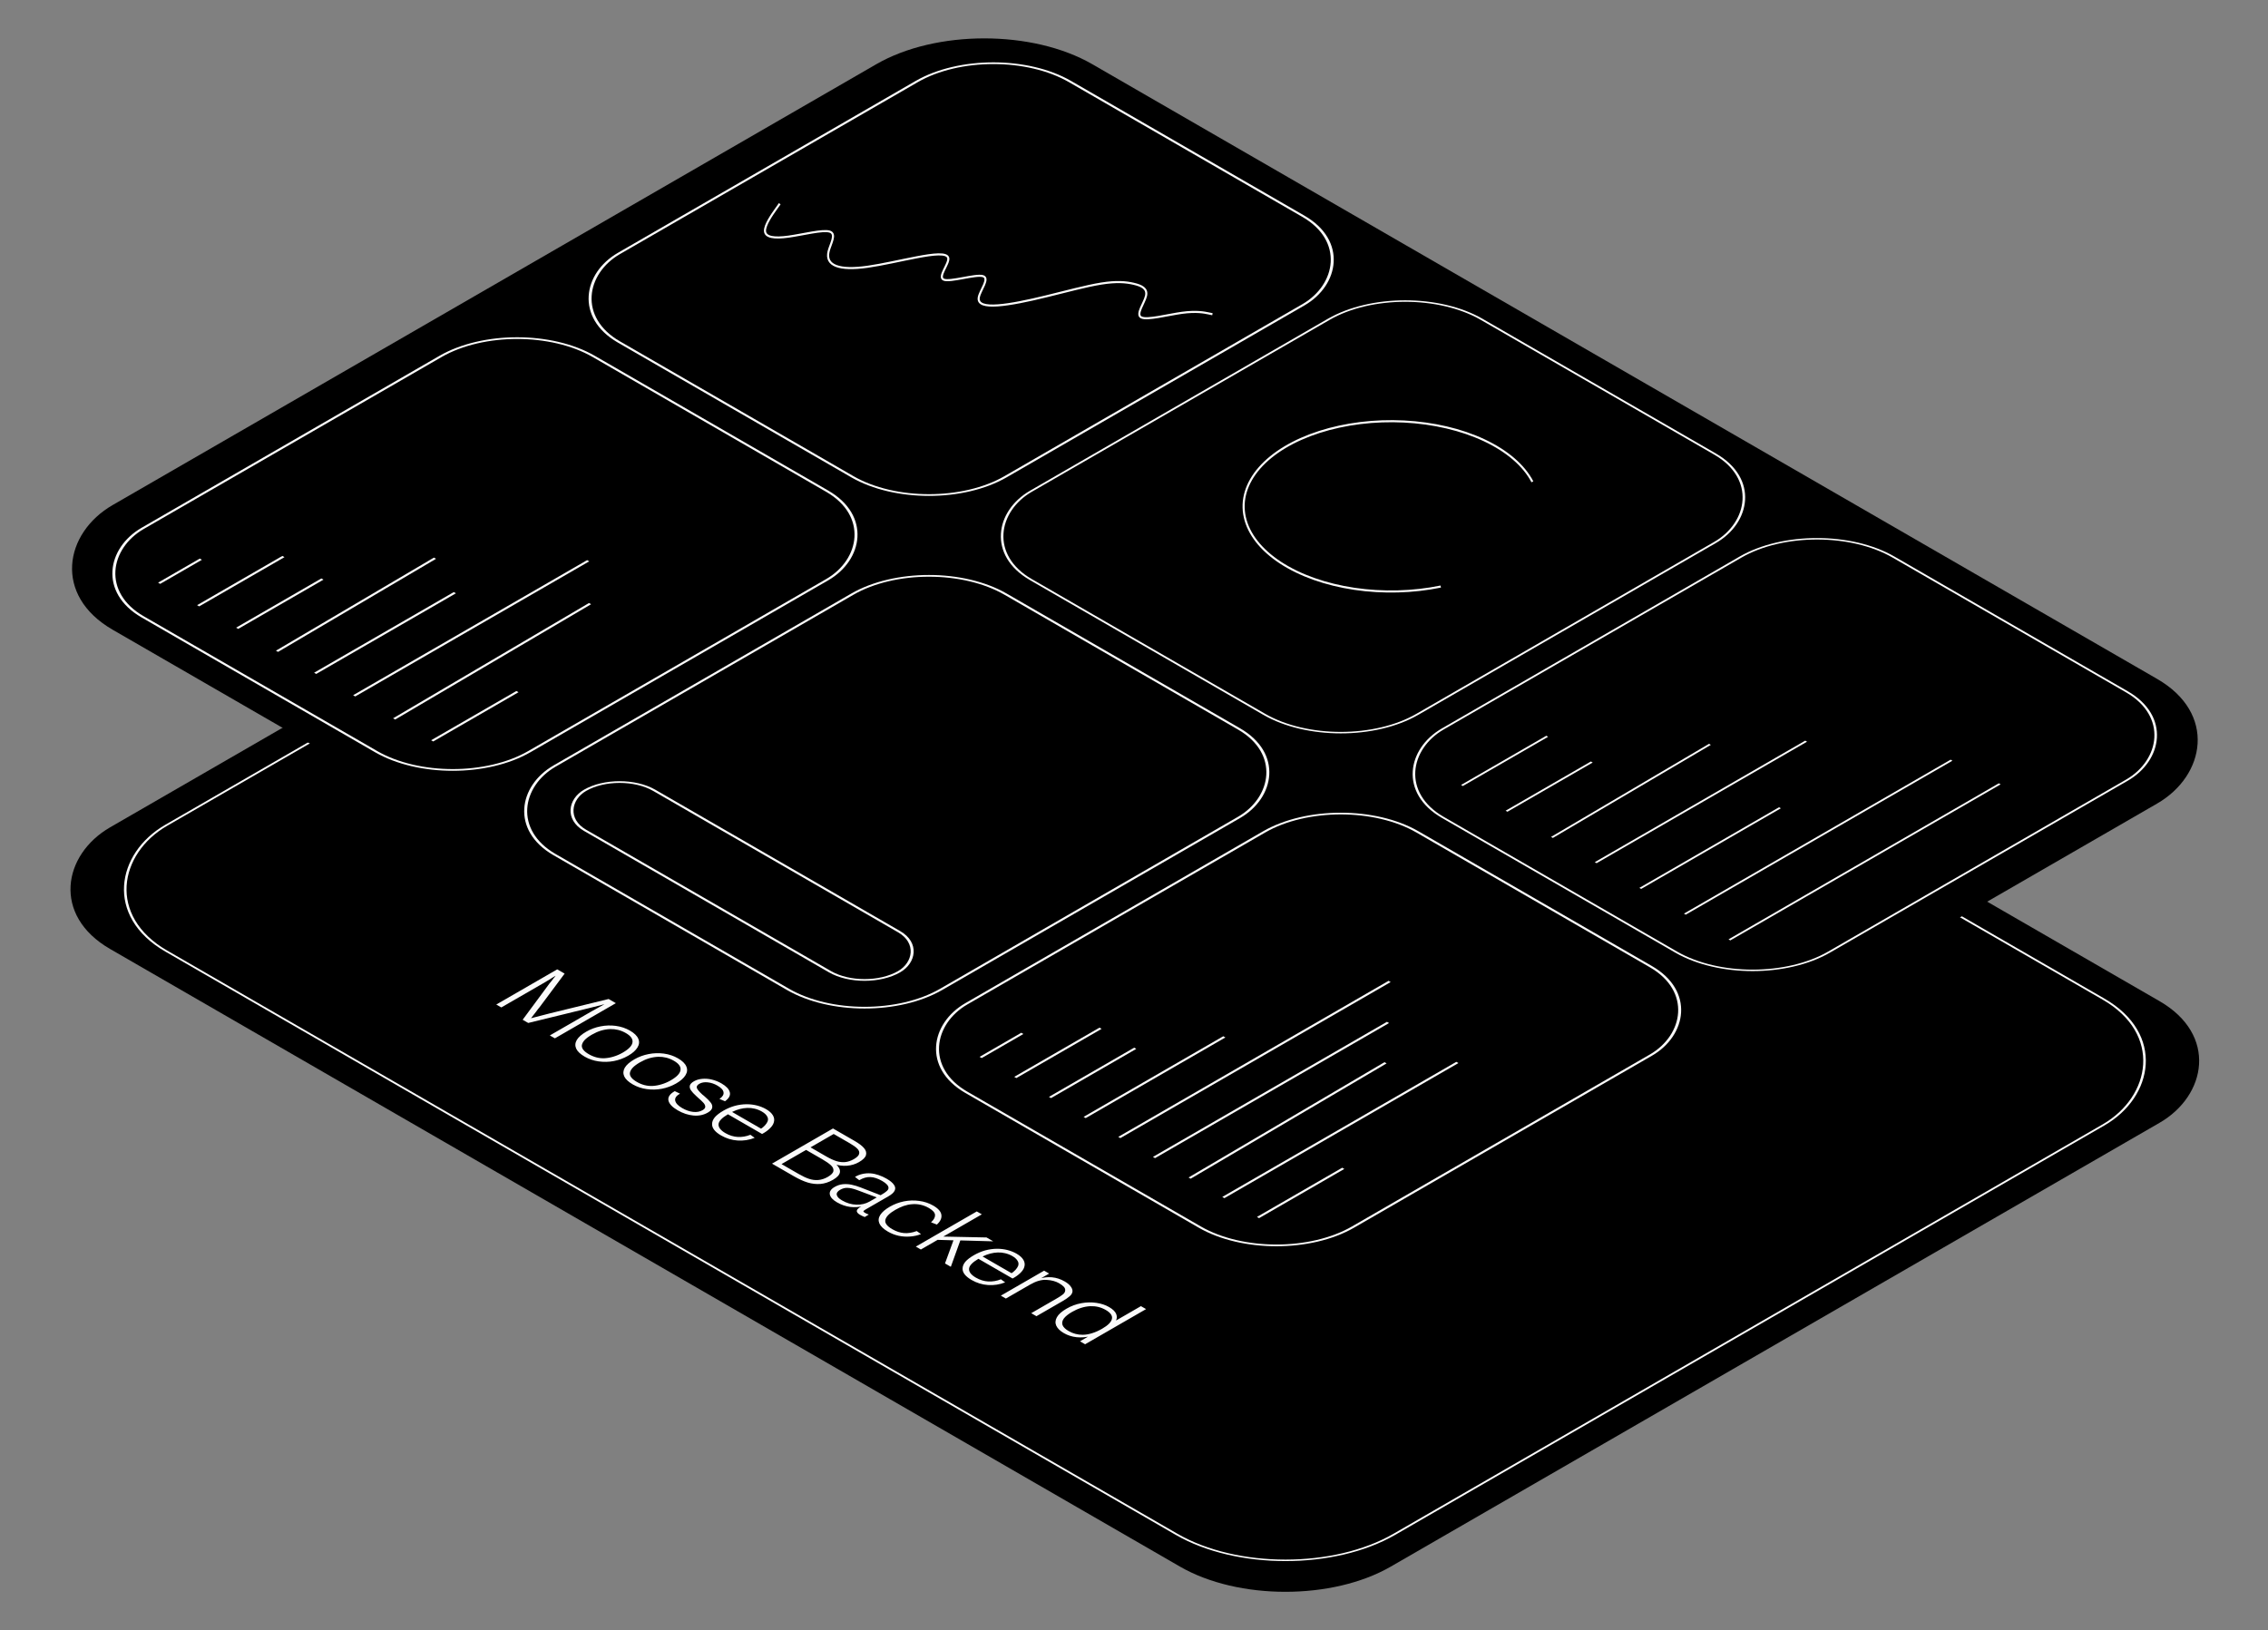 <svg width="466" height="335" viewBox="0 0 466 335" fill="none" xmlns="http://www.w3.org/2000/svg">
<rect x="0" y="0" width="466" height="335" fill="#808080" stroke="none"/>
<g clip-path="url(#clip0_4788_242019)">
<rect width="303.878" height="232.428" rx="25" transform="matrix(0.866 0.5 -0.866 0.5 202.246 66.305)" fill="black"/>
<rect y="-0.215" width="291.396" height="219.946" rx="25.836" transform="matrix(0.866 0.5 -0.866 0.5 202.06 72.65)" fill="black"/>
<rect y="-0.215" width="291.396" height="219.946" rx="25.836" transform="matrix(0.866 0.5 -0.866 0.5 202.06 72.65)" stroke="#FAFAFA" stroke-width="0.43"/>
<path d="M101.967 206.429L114.493 199.2L116.014 200.078L110.896 206.935C110.765 207.107 110.628 207.275 110.485 207.441C110.366 207.606 110.246 207.771 110.127 207.936C109.948 208.177 109.769 208.404 109.59 208.618C109.423 208.838 109.262 209.048 109.107 209.248C109.369 209.179 109.656 209.103 109.966 209.02C110.276 208.938 110.598 208.855 110.932 208.773C111.278 208.683 111.624 208.594 111.97 208.504C112.328 208.408 112.674 208.318 113.008 208.236L125.051 205.293L126.536 206.15L114.01 213.378L112.972 212.779L121.49 207.864C122.158 207.478 123.065 206.976 124.21 206.356C123.733 206.48 123.274 206.601 122.832 206.718C122.403 206.828 121.985 206.931 121.58 207.027C121.389 207.083 121.198 207.131 121.007 207.172C120.816 207.213 120.631 207.258 120.452 207.306L108.534 210.218L107.389 209.557L112.525 202.608C112.62 202.456 112.734 202.302 112.865 202.143C113.008 201.978 113.151 201.806 113.294 201.627C113.426 201.441 113.563 201.259 113.706 201.08C113.873 200.901 114.016 200.722 114.135 200.543L114.117 200.532C113.927 200.656 113.724 200.78 113.509 200.904C113.318 201.028 113.121 201.155 112.919 201.286C112.417 201.589 111.976 201.851 111.594 202.071L103.005 207.027L101.967 206.429ZM120.141 217.143C119.247 216.627 118.662 216.076 118.388 215.491C118.125 214.899 118.167 214.304 118.513 213.705C118.871 213.113 119.527 212.541 120.481 211.991C121.364 211.481 122.33 211.123 123.38 210.917C124.43 210.71 125.48 210.676 126.53 210.813C127.592 210.958 128.558 211.282 129.429 211.784C130.323 212.3 130.896 212.858 131.147 213.457C131.409 214.049 131.355 214.644 130.986 215.243C130.628 215.849 129.989 216.417 129.071 216.947C128.164 217.47 127.186 217.835 126.136 218.042C125.098 218.241 124.054 218.265 123.005 218.114C121.967 217.969 121.012 217.646 120.141 217.143ZM120.982 216.637C122.02 217.236 123.094 217.512 124.203 217.463C124.836 217.429 125.462 217.315 126.082 217.123C126.727 216.93 127.353 216.658 127.961 216.307C129.274 215.55 129.942 214.806 129.966 214.076C130.001 213.436 129.548 212.844 128.606 212.3C128.093 212.004 127.562 211.788 127.013 211.65C126.476 211.519 125.933 211.461 125.385 211.474C124.752 211.495 124.114 211.602 123.47 211.794C122.849 211.987 122.223 212.266 121.591 212.631C120.97 212.989 120.481 213.354 120.123 213.725C119.789 214.097 119.599 214.462 119.551 214.82C119.491 215.446 119.968 216.052 120.982 216.637ZM130.01 222.838C129.115 222.322 128.531 221.771 128.256 221.186C127.994 220.594 128.035 219.998 128.381 219.399C128.739 218.807 129.395 218.236 130.35 217.685C131.233 217.176 132.199 216.818 133.249 216.611C134.299 216.405 135.348 216.37 136.398 216.508C137.46 216.653 138.426 216.976 139.297 217.479C140.192 217.995 140.765 218.553 141.015 219.152C141.277 219.744 141.224 220.339 140.854 220.938C140.496 221.544 139.858 222.112 138.939 222.642C138.033 223.165 137.054 223.53 136.005 223.736C134.967 223.936 133.923 223.96 132.873 223.809C131.835 223.664 130.881 223.341 130.01 222.838ZM130.851 222.332C131.889 222.931 132.962 223.206 134.072 223.158C134.704 223.124 135.331 223.01 135.951 222.817C136.595 222.625 137.221 222.353 137.83 222.002C139.142 221.244 139.81 220.501 139.834 219.771C139.87 219.131 139.416 218.539 138.474 217.995C137.961 217.699 137.43 217.482 136.881 217.344C136.345 217.214 135.802 217.155 135.253 217.169C134.621 217.19 133.982 217.296 133.338 217.489C132.718 217.682 132.092 217.961 131.459 218.325C130.839 218.683 130.35 219.048 129.992 219.42C129.658 219.792 129.467 220.157 129.419 220.515C129.36 221.141 129.837 221.747 130.851 222.332ZM139.252 228.171C138.131 227.524 137.492 226.846 137.337 226.137C137.206 225.428 137.641 224.791 138.644 224.227L139.717 224.743C138.954 225.17 138.626 225.648 138.733 226.178C138.852 226.715 139.324 227.221 140.147 227.696C140.934 228.151 141.692 228.416 142.419 228.491C143.159 228.574 143.809 228.453 144.37 228.13C144.74 227.917 144.919 227.676 144.907 227.407C144.895 227.139 144.764 226.87 144.513 226.602C144.274 226.34 143.917 226.003 143.439 225.59C143.38 225.528 143.32 225.473 143.26 225.424C143.201 225.376 143.141 225.321 143.081 225.259C142.568 224.798 142.199 224.399 141.972 224.061C141.745 223.724 141.668 223.397 141.739 223.08C141.823 222.771 142.103 222.478 142.58 222.203C143.07 221.92 143.636 221.752 144.28 221.697C144.937 221.635 145.599 221.686 146.267 221.852C146.959 222.017 147.615 222.278 148.235 222.636C149.225 223.208 149.798 223.814 149.953 224.454C150.12 225.087 149.792 225.703 148.969 226.302L147.824 225.827C148.456 225.393 148.736 224.943 148.665 224.474C148.605 223.999 148.181 223.535 147.394 223.08C146.762 222.716 146.106 222.495 145.426 222.42C144.746 222.344 144.167 222.444 143.69 222.719C143.237 222.981 143.07 223.277 143.189 223.607C143.332 223.937 143.714 224.385 144.334 224.949C144.37 224.984 144.412 225.015 144.459 225.042C144.507 225.07 144.543 225.097 144.567 225.125C144.579 225.146 144.597 225.17 144.62 225.197C144.656 225.218 144.686 225.235 144.71 225.249C145.282 225.745 145.706 226.168 145.98 226.519C146.279 226.87 146.398 227.228 146.338 227.593C146.302 227.958 145.998 228.305 145.426 228.636C144.555 229.138 143.565 229.338 142.455 229.235C141.37 229.132 140.302 228.777 139.252 228.171ZM148.154 233.329C147.533 232.971 147.062 232.589 146.74 232.182C146.43 231.783 146.287 231.37 146.31 230.943C146.322 230.482 146.513 230.028 146.883 229.58C147.277 229.133 147.861 228.685 148.637 228.238C149.376 227.811 150.146 227.484 150.945 227.257C151.756 227.036 152.574 226.923 153.397 226.916C154.136 226.916 154.846 227.002 155.526 227.174C156.218 227.353 156.844 227.604 157.405 227.928C158.073 228.313 158.544 228.744 158.819 229.219C159.093 229.694 159.147 230.186 158.98 230.695C158.861 231.095 158.586 231.501 158.157 231.914C157.739 232.32 157.214 232.692 156.582 233.029L149.567 228.981C148.315 229.718 147.67 230.406 147.635 231.046C147.611 231.694 148.082 232.296 149.048 232.854C149.871 233.329 150.719 233.59 151.589 233.638C152.472 233.68 153.337 233.532 154.184 233.194L155.061 233.824C153.928 234.272 152.753 234.454 151.536 234.372C150.343 234.289 149.215 233.941 148.154 233.329ZM150.265 228.599L150.158 228.351L156.6 232.069L156.242 232.027C156.6 231.807 156.91 231.552 157.173 231.263C157.435 230.974 157.62 230.695 157.727 230.427C157.858 230.048 157.811 229.69 157.584 229.353C157.381 229.016 157.029 228.702 156.528 228.413C156.075 228.152 155.586 227.959 155.061 227.835C154.56 227.711 154.053 227.66 153.54 227.68C152.526 227.715 151.512 227.976 150.498 228.465L150.265 228.599ZM158.626 239.124L171.153 231.896L175.626 234.477C176.497 234.98 177.129 235.462 177.523 235.923C177.929 236.391 178.066 236.87 177.935 237.358C177.815 237.84 177.332 238.326 176.485 238.814C175.746 239.241 174.922 239.489 174.016 239.558C173.121 239.62 172.232 239.499 171.35 239.196L171.511 239.021C172.286 239.675 172.644 240.281 172.584 240.838C172.525 241.396 172.047 241.933 171.153 242.449C170.306 242.938 169.447 243.22 168.576 243.296C167.717 243.365 166.846 243.268 165.963 243.007C165.092 242.738 164.144 242.308 163.118 241.716L158.626 239.124ZM164.031 241.21C164.866 241.692 165.593 242.036 166.214 242.243C166.846 242.456 167.478 242.539 168.111 242.49C168.767 242.442 169.429 242.225 170.097 241.84C170.825 241.42 171.206 241.007 171.242 240.601C171.29 240.188 171.111 239.802 170.705 239.444C170.312 239.079 169.739 238.68 168.987 238.246L165.623 236.305L160.577 239.217L164.031 241.21ZM169.721 237.617C170.544 238.092 171.26 238.422 171.868 238.608C172.501 238.794 173.103 238.859 173.676 238.804C174.26 238.742 174.851 238.539 175.447 238.195C176.08 237.83 176.438 237.472 176.521 237.121C176.617 236.763 176.503 236.415 176.181 236.078C175.859 235.741 175.346 235.369 174.642 234.963L171.296 233.032L166.536 235.778L169.721 237.617ZM171.965 247.069C171.094 246.566 170.605 246.022 170.497 245.437C170.402 244.859 170.736 244.35 171.499 243.909C172.036 243.599 172.597 243.413 173.181 243.351C173.778 243.296 174.374 243.331 174.971 243.455C175.567 243.579 176.194 243.768 176.85 244.023L180.93 245.613C180.966 245.592 181.001 245.571 181.037 245.551C181.073 245.53 181.103 245.513 181.127 245.499C181.616 245.217 181.974 244.969 182.2 244.756C182.451 244.542 182.57 244.322 182.558 244.095C182.558 243.875 182.445 243.644 182.218 243.403C182.003 243.169 181.687 242.931 181.27 242.69C180.387 242.181 179.576 241.913 178.836 241.885C178.108 241.851 177.345 242.064 176.546 242.525L175.669 241.854C176.134 241.572 176.641 241.369 177.19 241.245C177.762 241.121 178.323 241.08 178.872 241.121C179.421 241.162 179.969 241.279 180.518 241.472C181.091 241.665 181.64 241.913 182.164 242.215C182.892 242.635 183.393 243.048 183.668 243.455C183.966 243.861 184.02 244.263 183.829 244.663C183.65 245.055 183.22 245.448 182.54 245.84L177.852 248.545C177.589 248.697 177.44 248.817 177.404 248.907C177.393 248.996 177.506 249.11 177.744 249.248C177.947 249.365 178.204 249.478 178.514 249.588L177.673 250.094C177.315 249.957 176.999 249.809 176.724 249.65C176.235 249.368 176.009 249.086 176.044 248.804C176.08 248.521 176.432 248.201 177.1 247.843L177.315 247.843C176.492 248.07 175.615 248.129 174.684 248.019C173.766 247.902 172.859 247.585 171.965 247.069ZM173.002 246.676C173.969 247.234 174.953 247.527 175.955 247.554C176.969 247.589 177.888 247.368 178.711 246.893L180.643 245.778L180.751 246.294L176.152 244.57L175.973 244.508C175.269 244.253 174.655 244.119 174.13 244.105C173.617 244.084 173.116 244.215 172.627 244.498C172.078 244.814 171.845 245.169 171.929 245.561C172.024 245.947 172.382 246.318 173.002 246.676ZM182.457 253.103C181.538 252.573 180.948 252.012 180.685 251.42C180.435 250.834 180.494 250.249 180.864 249.664C181.246 249.072 181.902 248.508 182.833 247.971C183.727 247.454 184.694 247.09 185.732 246.876C186.781 246.67 187.825 246.639 188.863 246.783C189.913 246.921 190.873 247.241 191.744 247.744C192.782 248.342 193.343 248.983 193.426 249.664C193.522 250.339 193.212 251 192.496 251.647L191.297 251.182C191.869 250.659 192.144 250.156 192.12 249.674C192.096 249.193 191.673 248.714 190.849 248.239C190.289 247.916 189.71 247.692 189.114 247.568C188.541 247.444 187.957 247.41 187.36 247.465C186.811 247.506 186.245 247.626 185.66 247.826C185.087 248.033 184.521 248.298 183.96 248.621C182.767 249.31 182.087 249.984 181.92 250.645C181.753 251.306 182.224 251.957 183.334 252.597C184.133 253.058 184.938 253.323 185.75 253.392C186.561 253.461 187.432 253.323 188.362 252.979L189.239 253.609C188.523 253.884 187.772 254.049 186.984 254.104C186.209 254.166 185.427 254.115 184.64 253.95C183.865 253.777 183.137 253.495 182.457 253.103ZM188.171 256.173L200.698 248.945L201.736 249.544L189.209 256.772L188.171 256.173ZM192.448 254.779L193.647 254.108L202.702 254.294L204.08 255.089L197.011 254.893H196.296L192.448 254.779ZM194.166 259.632L195.938 254.789L197.351 254.8L195.365 260.324L194.166 259.632ZM199.623 263.029C199.003 262.671 198.531 262.289 198.209 261.883C197.899 261.484 197.756 261.071 197.78 260.644C197.792 260.183 197.983 259.728 198.352 259.281C198.746 258.833 199.331 258.386 200.106 257.938C200.846 257.512 201.615 257.185 202.414 256.957C203.226 256.737 204.043 256.623 204.866 256.617C205.606 256.617 206.315 256.703 206.995 256.875C207.687 257.054 208.314 257.305 208.874 257.629C209.542 258.014 210.014 258.444 210.288 258.919C210.562 259.394 210.616 259.887 210.449 260.396C210.33 260.795 210.055 261.201 209.626 261.614C209.208 262.021 208.684 262.392 208.051 262.73L201.037 258.682C199.784 259.418 199.14 260.107 199.104 260.747C199.08 261.394 199.551 261.997 200.518 262.554C201.341 263.029 202.188 263.291 203.059 263.339C203.941 263.38 204.806 263.232 205.653 262.895L206.53 263.525C205.397 263.972 204.222 264.155 203.005 264.072C201.812 263.989 200.685 263.642 199.623 263.029ZM201.734 258.3L201.627 258.052L208.069 261.769L207.711 261.728C208.069 261.508 208.379 261.253 208.642 260.964C208.904 260.675 209.089 260.396 209.197 260.127C209.328 259.749 209.28 259.391 209.053 259.054C208.851 258.716 208.499 258.403 207.998 258.114C207.544 257.852 207.055 257.66 206.53 257.536C206.029 257.412 205.522 257.36 205.009 257.381C203.995 257.415 202.981 257.677 201.967 258.166L201.734 258.3ZM205.637 266.252L214.53 261.119L215.568 261.718L213.385 262.978L213.474 262.803C214.345 262.507 215.234 262.4 216.141 262.482C217.047 262.565 217.918 262.847 218.753 263.329C219.302 263.646 219.702 263.973 219.952 264.31C220.227 264.648 220.364 264.988 220.364 265.333C220.352 265.697 220.161 266.042 219.791 266.365C219.433 266.682 218.95 267.016 218.342 267.367L212.956 270.475L211.882 269.855L217.089 266.85C217.101 266.844 217.113 266.837 217.125 266.83C217.137 266.823 217.149 266.816 217.161 266.809C217.698 266.499 218.109 266.227 218.395 265.993C218.682 265.759 218.837 265.498 218.861 265.209C218.897 264.926 218.801 264.665 218.574 264.424C218.348 264.183 218.02 263.938 217.59 263.691C216.91 263.298 216.051 263.071 215.013 263.009C213.999 262.947 212.878 263.271 211.649 263.98L206.674 266.85L205.637 266.252ZM218.589 273.953C217.813 273.505 217.294 272.999 217.032 272.435C216.781 271.877 216.823 271.296 217.157 270.69C217.491 270.084 218.153 269.495 219.144 268.924C220.11 268.366 221.13 267.991 222.204 267.798C223.277 267.606 224.303 267.585 225.281 267.737C226.272 267.881 227.136 268.167 227.876 268.594C228.675 269.055 229.171 269.547 229.361 270.07C229.564 270.6 229.493 271.123 229.147 271.64L228.771 271.671L234.426 268.408L235.481 269.017L222.955 276.245L221.899 275.636L224.082 274.376L224.065 274.572C223.098 274.813 222.138 274.886 221.184 274.789C220.241 274.686 219.376 274.407 218.589 273.953ZM219.573 273.529C220.026 273.791 220.492 273.984 220.969 274.108C221.458 274.239 221.959 274.301 222.472 274.294C223.104 274.287 223.748 274.177 224.405 273.963C225.073 273.757 225.753 273.454 226.445 273.054C227.661 272.352 228.335 271.674 228.467 271.02C228.61 270.373 228.18 269.76 227.178 269.182C226.701 268.907 226.194 268.704 225.657 268.573C225.132 268.449 224.589 268.397 224.029 268.418C223.408 268.446 222.782 268.559 222.15 268.759C221.518 268.958 220.897 269.234 220.289 269.585C219.478 270.053 218.905 270.514 218.571 270.969C218.249 271.43 218.165 271.877 218.32 272.311C218.499 272.745 218.917 273.151 219.573 273.529Z" fill="#FAFAFA"/>
</g>
<rect width="303.878" height="232.428" rx="25.62" transform="matrix(0.866 0.5 -0.866 0.5 202.242 0.383)" fill="black"/>
<rect y="-0.25" width="91.75" height="107.03" rx="18.184" transform="matrix(0.866 0.5 -0.866 0.5 203.889 7.789)" fill="black"/>
<rect y="-0.25" width="91.75" height="107.03" rx="18.184" transform="matrix(0.866 0.5 -0.866 0.5 203.889 7.789)" stroke="#FAFAFA" stroke-width="0.5"/>
<path d="M160.209 41.868L159.428 42.968C158.647 44.068 157.086 46.268 157.183 47.511C157.281 48.753 159.037 49.038 161.99 48.632C164.943 48.226 169.092 47.129 170.512 47.609C171.931 48.088 170.62 50.144 170.251 51.655C169.882 53.167 170.454 54.136 171.808 54.653C173.162 55.17 175.298 55.236 178.271 54.818C181.245 54.4 185.057 53.498 188.404 52.864C191.75 52.231 194.632 51.866 194.839 53.045C195.046 54.225 192.578 56.948 193.919 57.473C195.261 57.997 200.412 56.322 201.937 56.74C203.462 57.159 201.36 59.671 201.109 61.114C200.858 62.558 202.458 62.933 205.02 62.753C207.581 62.573 211.104 61.838 215 60.888C218.896 59.937 223.166 58.771 226.278 58.273C229.391 57.775 231.345 57.945 232.945 58.32C234.546 58.695 235.792 59.274 235.481 60.753C235.17 62.231 233.301 64.609 234.487 65.222C235.673 65.837 239.914 64.687 242.862 64.284C245.809 63.881 247.463 64.225 248.29 64.397L249.117 64.569" stroke="#FAFAFA" stroke-width="0.43"/>
<rect y="-0.215" width="91.68" height="106.96" rx="18.149" transform="matrix(0.866 0.5 -0.866 0.5 288.536 56.658)" fill="black"/>
<rect y="-0.215" width="91.68" height="106.96" rx="18.149" transform="matrix(0.866 0.5 -0.866 0.5 288.536 56.658)" stroke="#FAFAFA" stroke-width="0.43"/>
<path d="M296.029 120.533C290.321 121.709 284.134 121.871 278.265 120.998C272.397 120.124 267.117 118.255 263.106 115.632C259.096 113.008 256.54 109.751 255.769 106.281C254.997 102.811 256.045 99.287 258.777 96.163C261.509 93.04 265.8 90.462 271.096 88.761C276.392 87.06 282.45 86.314 288.487 86.62C294.524 86.927 300.264 88.27 304.965 90.479C309.666 92.687 313.112 95.658 314.859 99.008" stroke="#FAFAFA" stroke-width="0.43"/>
<rect y="-0.215" width="91.68" height="106.96" rx="18.149" transform="matrix(0.866 0.5 -0.866 0.5 373.153 105.51)" fill="black"/>
<rect y="-0.215" width="91.68" height="106.96" rx="18.149" transform="matrix(0.866 0.5 -0.866 0.5 373.153 105.51)" stroke="#FAFAFA" stroke-width="0.43"/>
<line y1="-0.215" x2="20.23" y2="-0.215" transform="matrix(0.866 -0.5 0.866 0.5 300.57 161.523)" stroke="#FAFAFA" stroke-width="0.43"/>
<line y1="-0.215" x2="20.23" y2="-0.215" transform="matrix(0.866 -0.5 0.866 0.5 309.73 166.812)" stroke="#FAFAFA" stroke-width="0.43"/>
<line y1="-0.215" x2="37.879" y2="-0.215" transform="matrix(0.857 -0.505 0.875 0.495 319.064 172.195)" stroke="#FAFAFA" stroke-width="0.43"/>
<line y1="-0.215" x2="49.929" y2="-0.215" transform="matrix(0.866 -0.5 0.866 0.5 328.049 177.383)" stroke="#FAFAFA" stroke-width="0.43"/>
<line y1="-0.215" x2="33.142" y2="-0.215" transform="matrix(0.866 -0.5 0.866 0.5 337.209 182.672)" stroke="#FAFAFA" stroke-width="0.43"/>
<line y1="-0.215" x2="63.272" y2="-0.215" transform="matrix(0.866 -0.5 0.866 0.5 346.367 187.961)" stroke="#FAFAFA" stroke-width="0.43"/>
<line y1="-0.215" x2="64.133" y2="-0.215" transform="matrix(0.866 -0.5 0.866 0.5 355.527 193.25)" stroke="#FAFAFA" stroke-width="0.43"/>
<rect y="-0.25" width="91.75" height="107.03" rx="18.184" transform="matrix(0.866 0.5 -0.866 0.5 106.039 64.281)" fill="black"/>
<rect y="-0.25" width="91.75" height="107.03" rx="18.184" transform="matrix(0.866 0.5 -0.866 0.5 106.039 64.281)" stroke="#FAFAFA" stroke-width="0.5"/>
<line y1="-0.25" x2="9.9" y2="-0.25" transform="matrix(0.866 -0.5 0.866 0.5 32.914 119.984)" stroke="#FAFAFA" stroke-width="0.5"/>
<line y1="-0.25" x2="20.23" y2="-0.25" transform="matrix(0.866 -0.5 0.866 0.5 40.93 124.609)" stroke="#FAFAFA" stroke-width="0.5"/>
<line y1="-0.25" x2="20.23" y2="-0.25" transform="matrix(0.866 -0.5 0.866 0.5 48.943 129.234)" stroke="#FAFAFA" stroke-width="0.5"/>
<line y1="-0.25" x2="37.879" y2="-0.25" transform="matrix(0.857 -0.505 0.875 0.495 57.133 133.961)" stroke="#FAFAFA" stroke-width="0.5"/>
<line y1="-0.25" x2="33.142" y2="-0.25" transform="matrix(0.866 -0.5 0.866 0.5 64.973 138.492)" stroke="#FAFAFA" stroke-width="0.5"/>
<line y1="-0.25" x2="55.525" y2="-0.25" transform="matrix(0.866 -0.5 0.866 0.5 72.986 143.117)" stroke="#FAFAFA" stroke-width="0.5"/>
<line y1="-0.25" x2="46.918" y2="-0.25" transform="matrix(0.858 -0.505 0.874 0.495 81.199 147.859)" stroke="#FAFAFA" stroke-width="0.5"/>
<line y1="-0.25" x2="20.23" y2="-0.25" transform="matrix(0.866 -0.5 0.866 0.5 89.016 152.367)" stroke="#FAFAFA" stroke-width="0.5"/>
<rect y="-0.25" width="91.75" height="107.03" rx="18.184" transform="matrix(0.866 0.5 -0.866 0.5 190.657 113.133)" fill="black"/>
<rect y="-0.25" width="91.75" height="107.03" rx="18.184" transform="matrix(0.866 0.5 -0.866 0.5 190.657 113.133)" stroke="#FAFAFA" stroke-width="0.5"/>
<rect y="-0.25" width="74.533" height="16.426" rx="8.213" transform="matrix(0.866 0.5 -0.866 0.5 127.1 158.43)" fill="black" stroke="#FAFAFA" stroke-width="0.5"/>
<rect y="-0.25" width="91.75" height="107.03" rx="18.184" transform="matrix(0.866 0.5 -0.866 0.5 275.274 161.984)" fill="black"/>
<rect y="-0.25" width="91.75" height="107.03" rx="18.184" transform="matrix(0.866 0.5 -0.866 0.5 275.274 161.984)" stroke="#FAFAFA" stroke-width="0.5"/>
<line y1="-0.25" x2="9.9" y2="-0.25" transform="matrix(0.866 -0.5 0.866 0.5 201.703 217.43)" stroke="#FAFAFA" stroke-width="0.5"/>
<line y1="-0.25" x2="20.23" y2="-0.25" transform="matrix(0.866 -0.5 0.866 0.5 208.828 221.539)" stroke="#FAFAFA" stroke-width="0.5"/>
<line y1="-0.25" x2="20.23" y2="-0.25" transform="matrix(0.866 -0.5 0.866 0.5 215.951 225.656)" stroke="#FAFAFA" stroke-width="0.5"/>
<line y1="-0.25" x2="33.142" y2="-0.25" transform="matrix(0.866 -0.5 0.866 0.5 223.076 229.766)" stroke="#FAFAFA" stroke-width="0.5"/>
<line y1="-0.25" x2="64.133" y2="-0.25" transform="matrix(0.866 -0.5 0.866 0.5 230.199 233.875)" stroke="#FAFAFA" stroke-width="0.5"/>
<line y1="-0.25" x2="55.525" y2="-0.25" transform="matrix(0.866 -0.5 0.866 0.5 237.324 237.992)" stroke="#FAFAFA" stroke-width="0.5"/>
<line y1="-0.25" x2="46.918" y2="-0.25" transform="matrix(0.858 -0.505 0.874 0.495 244.645 242.219)" stroke="#FAFAFA" stroke-width="0.5"/>
<line y1="-0.25" x2="55.525" y2="-0.25" transform="matrix(0.866 -0.5 0.866 0.5 251.57 246.219)" stroke="#FAFAFA" stroke-width="0.5"/>
<line y1="-0.25" x2="20.23" y2="-0.25" transform="matrix(0.866 -0.5 0.866 0.5 258.695 250.328)" stroke="#FAFAFA" stroke-width="0.5"/>
<defs>
<clipPath id="clip0_4788_242019">
<rect width="303.845" height="232.403" rx="25" transform="matrix(0.866 0.5 -0.866 0.5 202.234 66.312)" fill="white"/>
</clipPath>
</defs>
</svg>
